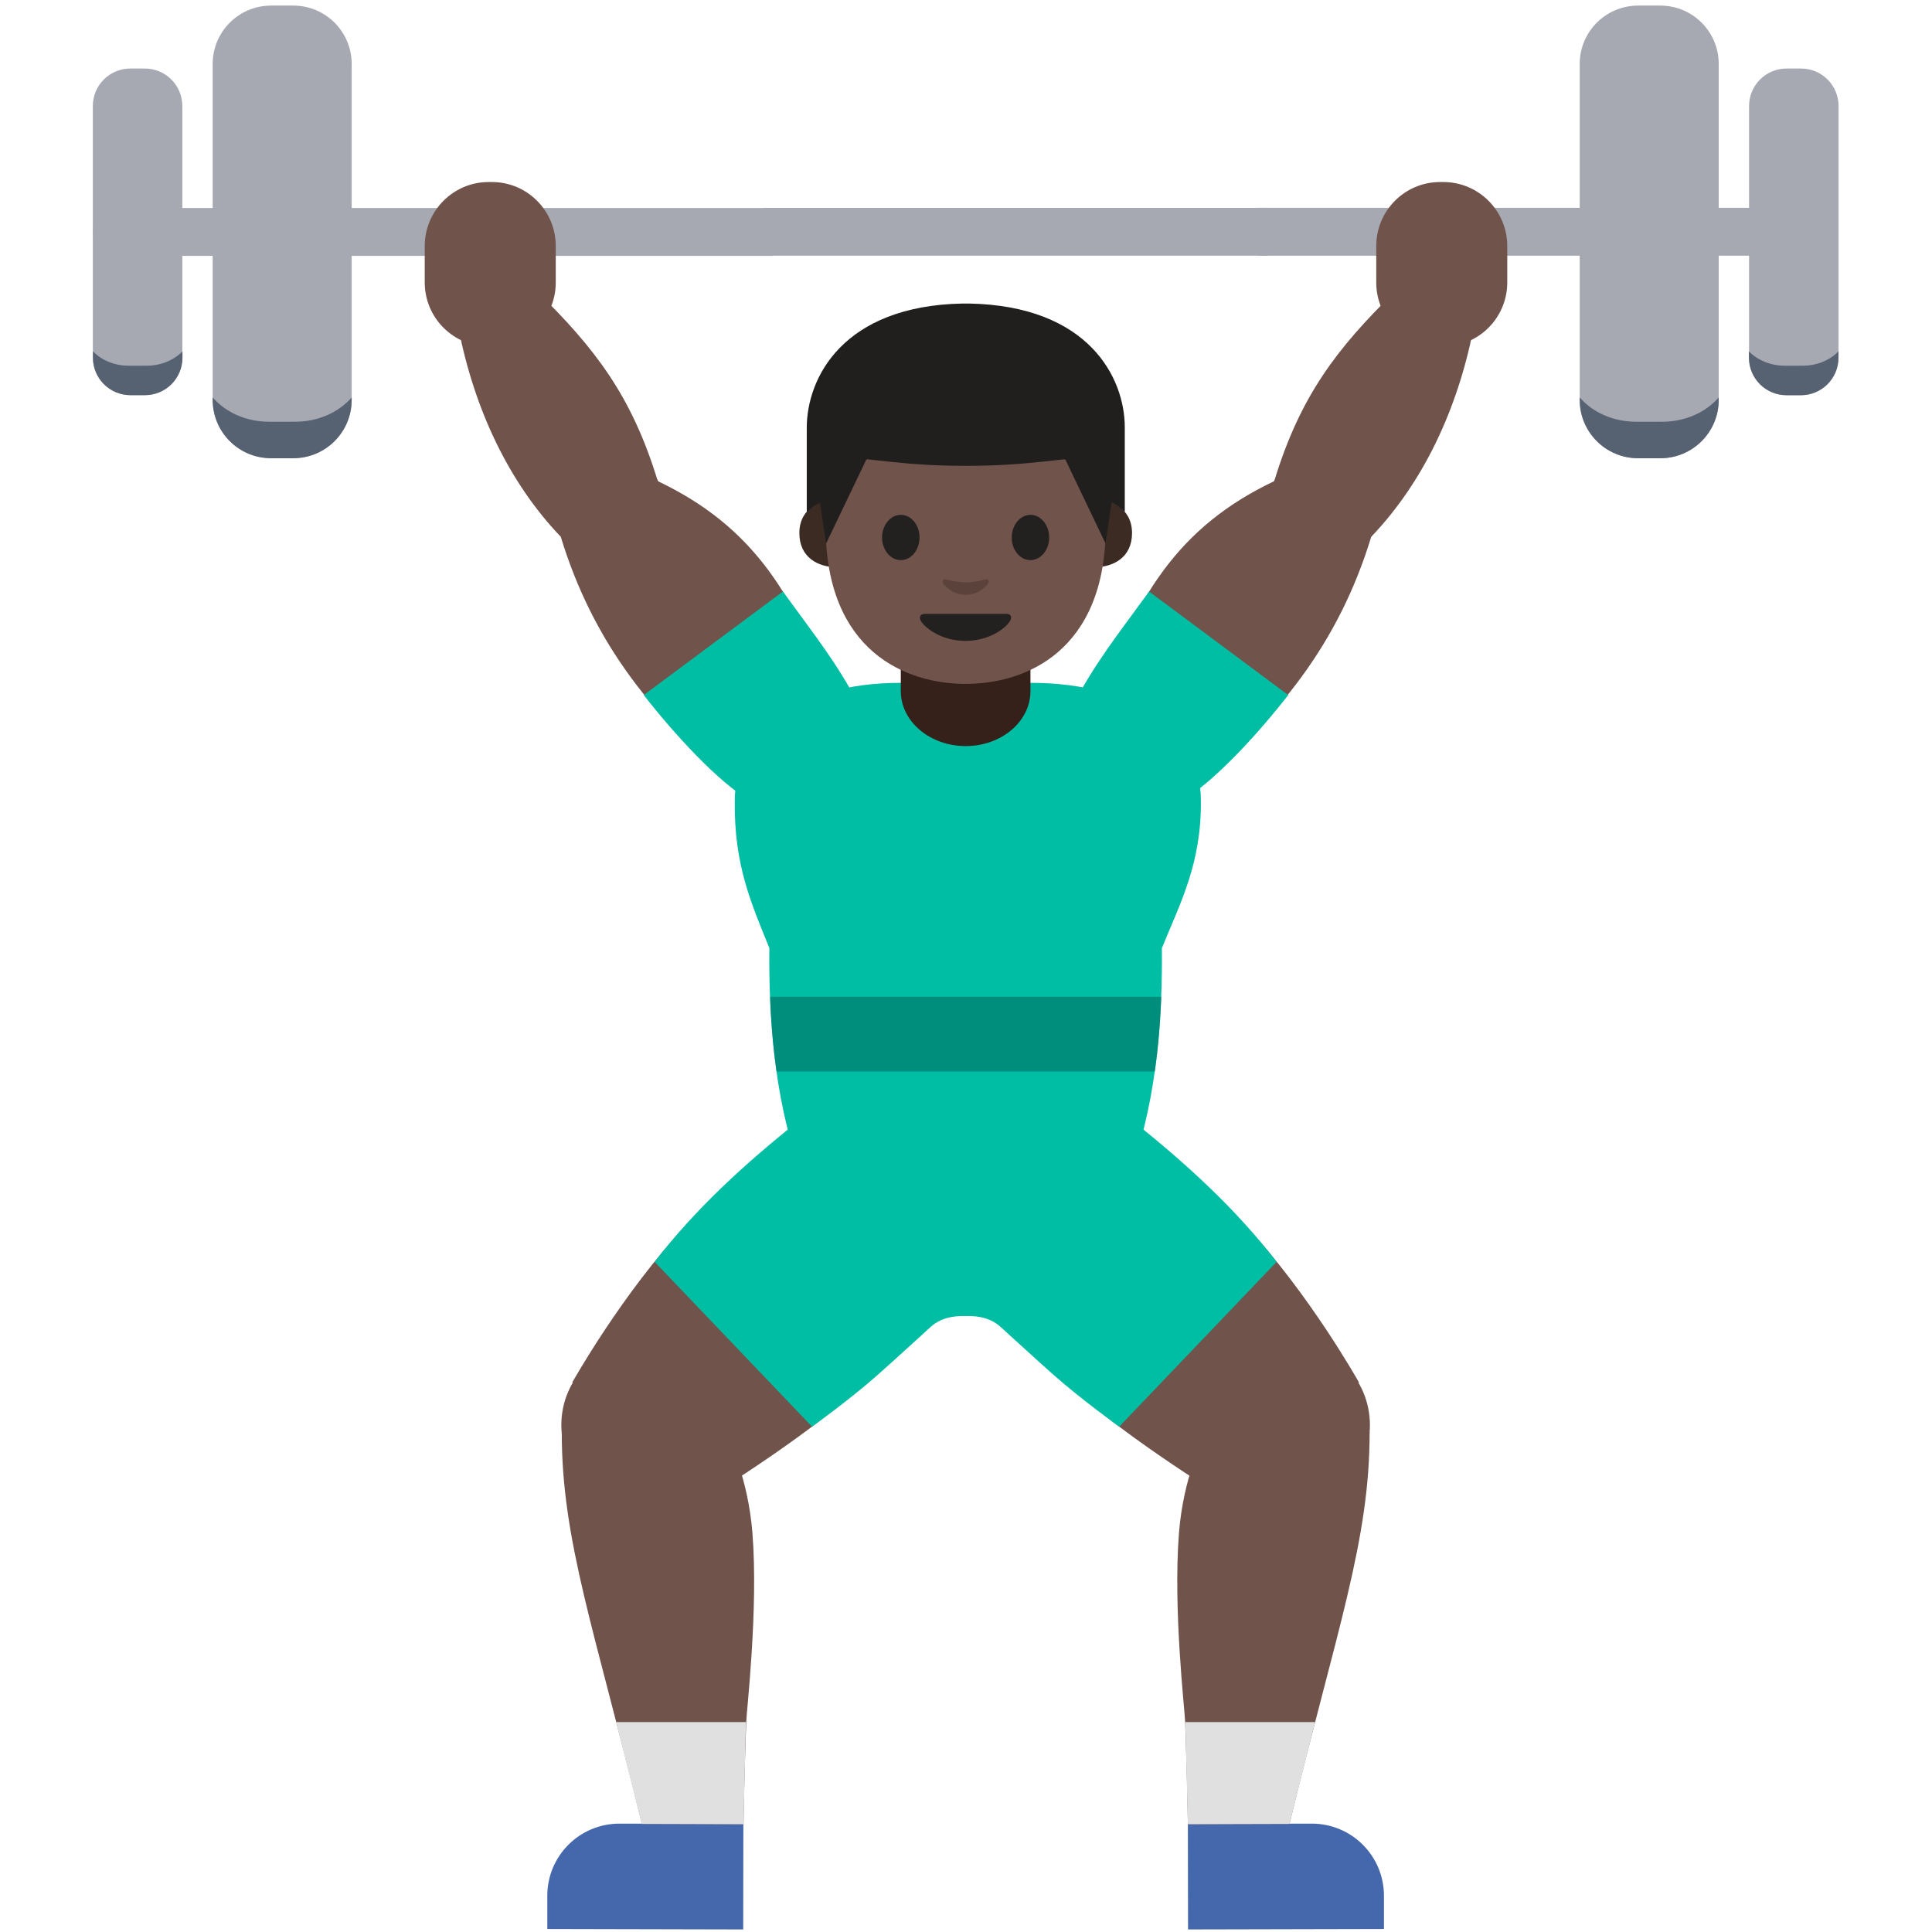 <?xml version="1.0" encoding="UTF-8" standalone="no"?>
<!-- Generator: Adobe Illustrator 19.2.1, SVG Export Plug-In . SVG Version: 6.00 Build 0)  -->

<svg
   xmlns:dc="http://purl.org/dc/elements/1.1/"
   xmlns:cc="http://creativecommons.org/ns#"
   xmlns:rdf="http://www.w3.org/1999/02/22-rdf-syntax-ns#"
   xmlns:svg="http://www.w3.org/2000/svg"
   xmlns="http://www.w3.org/2000/svg"
   xmlns:sodipodi="http://sodipodi.sourceforge.net/DTD/sodipodi-0.dtd"
   xmlns:inkscape="http://www.inkscape.org/namespaces/inkscape"
   version="1.1"
   id="图层_1"
   x="0px"
   y="0px"
   viewBox="0 0 128 128"
   style="enable-background:new 0 0 128 128;"
   xml:space="preserve"
   inkscape:version="0.91 r13725"
   sodipodi:docname="1f3cb-1f3ff-200d-2642-fe0f.svg"><defs
     id="defs1438" /><sodipodi:namedview
     pagecolor="#ffffff"
     bordercolor="#666666"
     borderopacity="1"
     objecttolerance="10"
     gridtolerance="10"
     guidetolerance="10"
     inkscape:pageopacity="0"
     inkscape:pageshadow="2"
     inkscape:window-width="1024"
     inkscape:window-height="717"
     id="namedview1436"
     showgrid="false"
     inkscape:zoom="11.313709"
     inkscape:cx="69.957777"
     inkscape:cy="95.610542"
     inkscape:window-x="0"
     inkscape:window-y="0"
     inkscape:window-maximized="1"
     inkscape:current-layer="图层_1" /><g
     id="g1300"><g
       id="g1302"><g
         id="g1304"><path
           style="fill:#A6A9B2;"
           d="M7.74,13.77c-0.88,0-1.59,0.71-1.59,1.59c0,0.88,0.71,1.59,1.59,1.59h43.49v-3.17H7.74z"
           id="path1306" /><path
           style="fill:#A6A9B2;"
           d="M120.22,13.77H83.37v3.17h36.85c0.88,0,1.59-0.71,1.59-1.59     C121.8,14.48,121.09,13.77,120.22,13.77z"
           id="path1308" /><g
           id="g1310"><path
             style="fill:#A6A9B2;"
             d="M104.66,4.24c0-2.14,1.73-3.87,3.87-3.87H110c2.14,0,3.87,1.73,3.87,3.87v22.25      c0,2.14-1.73,3.87-3.87,3.87h-1.47c-2.14,0-3.87-1.73-3.87-3.87V4.24z"
             id="path1312" /><path
             style="fill:#A6A9B2;"
             d="M115.88,7.03c0-1.38,1.11-2.49,2.49-2.49h0.95c1.38,0,2.49,1.11,2.49,2.49v16.67      c0,1.38-1.11,2.49-2.49,2.49h-0.95c-1.38,0-2.49-1.11-2.49-2.49V7.03z"
             id="path1314" /></g><g
           id="g1316"><path
             style="fill:#A6A9B2;"
             d="M23.3,26.48c0,2.14-1.73,3.87-3.87,3.87h-1.47c-2.14,0-3.87-1.73-3.87-3.87V4.24      c0-2.14,1.73-3.87,3.87-3.87h1.47c2.14,0,3.87,1.73,3.87,3.87V26.48z"
             id="path1318" /><path
             style="fill:#A6A9B2;"
             d="M12.08,23.69c0,1.38-1.11,2.49-2.49,2.49H8.64c-1.38,0-2.49-1.11-2.49-2.49V7.03      c0-1.38,1.11-2.49,2.49-2.49h0.95c1.38,0,2.49,1.11,2.49,2.49V23.69z"
             id="path1320" /></g><rect
           x="50.57"
           y="13.77"
           style="fill:#A6A9B2;"
           width="33.45"
           height="3.17"
           id="rect1322" /></g><g
         id="g1324"><path
           style="fill:#566172;"
           d="M19.57,27.94h-1.75c-1.54,0-2.89-0.64-3.73-1.61v0.16c0,2.14,1.73,3.87,3.87,3.87h1.47     c2.14,0,3.87-1.73,3.87-3.87v-0.16C22.46,27.3,21.1,27.94,19.57,27.94z"
           id="path1326" /><path
           style="fill:#566172;"
           d="M8.54,24.23c-0.97,0-1.82-0.37-2.38-0.95v0.41c0,1.38,1.11,2.49,2.49,2.49h0.95     c1.38,0,2.49-1.11,2.49-2.49v-0.41c-0.56,0.57-1.41,0.95-2.38,0.95H8.54z"
           id="path1328" /></g><g
         id="g1330"><path
           style="fill:#566172;"
           d="M108.39,27.94h1.75c1.54,0,2.89-0.64,3.73-1.61v0.16c0,2.14-1.73,3.87-3.87,3.87h-1.47     c-2.14,0-3.87-1.73-3.87-3.87v-0.16C105.49,27.3,106.85,27.94,108.39,27.94z"
           id="path1332" /><path
           style="fill:#566172;"
           d="M119.42,24.23c0.97,0,1.82-0.37,2.38-0.95v0.41c0,1.38-1.11,2.49-2.49,2.49h-0.95     c-1.38,0-2.49-1.11-2.49-2.49v-0.41c0.56,0.57,1.41,0.95,2.38,0.95H119.42z"
           id="path1334" /></g></g><g
       id="g1336"><g
         id="g1338"><path
           style="fill:#FADCBC;"
           d="M72.3,127.83"
           id="path1340" /><g
           id="g1342"><path
             style="fill:#4568AD;"
             d="M49.24,127.83l-12.98-0.03l0-2.22c0.01-2.63,2.14-4.76,4.78-4.76l8.21,0.02L49.24,127.83z"
             id="path1344" /><path
             style="fill:#70534A;"
             d="M45.67,99.96l-7.75-8.38c0,0,3.32-5.93,7.53-10.39c4.19-4.44,9.89-7.65,9.89-7.65l8.56,9.19      c0,0-3.33,6.13-7.57,9.77S45.67,99.96,45.67,99.96z"
             id="path1346" /><circle
             style="fill:#70534A;"
             cx="42.75"
             cy="94.41"
             r="5.56"
             id="circle1348" /><path
             style="fill:#FADCBC;"
             d="M50.51,114.09"
             id="path1350" /><path
             style="fill:#00BEA4;"
             d="M63.41,73.99c-2.85-2.81-7.44-2.78-10.25,0.07l0,0c-3.92,3.11-7.12,6.08-9.79,9.54L53.8,94.52      c0,0,2.45-1.75,4.36-3.44c1.11-0.98,2.86-2.59,3.5-3.17c0.83-0.75,1.87-0.72,2.33-0.72l1.17-10.35      C64.82,75.78,64.24,74.8,63.41,73.99z"
             id="path1352" /><path
             style="fill:#70534A;"
             d="M49.26,120.86l-6.73-0.02c-3.1-12.78-5.33-18.77-5.31-25.98l11.03,0.49c0,0,1.3,2.46,1.6,6.21      c0.4,5.08-0.39,11.78-0.41,12.53C49.3,117.98,49.26,120.86,49.26,120.86z"
             id="path1354" /><polygon
             style="fill:#E0E0E0;"
             points="49.42,114.09 40.82,114.09 42.52,120.84 49.26,120.86     "
             id="polygon1356" /></g><g
           id="g1358"><path
             style="fill:#4568AD;"
             d="M78.71,127.83l12.98-0.03l0-2.22c-0.01-2.63-2.14-4.76-4.78-4.76l-8.21,0.02L78.71,127.83z"
             id="path1360" /><path
             style="fill:#70534A;"
             d="M82.28,99.96l7.75-8.38c0,0-3.32-5.93-7.53-10.39c-4.19-4.44-9.89-7.65-9.89-7.65l-8.56,9.19      c0,0,3.33,6.13,7.57,9.77S82.28,99.96,82.28,99.96z"
             id="path1362" /><circle
             style="fill:#70534A;"
             cx="85.2"
             cy="94.41"
             r="5.56"
             id="circle1364" /><path
             style="fill:#FADCBC;"
             d="M77.44,114.09"
             id="path1366" /><path
             style="fill:#00BEA4;"
             d="M64.54,73.99c2.85-2.81,7.44-2.78,10.25,0.07l0,0c3.92,3.11,7.12,6.08,9.79,9.54L74.15,94.52      c0,0-2.45-1.75-4.36-3.44c-1.11-0.98-2.86-2.59-3.5-3.17c-0.83-0.75-1.87-0.72-2.33-0.72l-1.17-10.35      C63.14,75.78,63.72,74.8,64.54,73.99z"
             id="path1368" /><path
             style="fill:#70534A;"
             d="M78.7,120.86l6.73-0.02c3.1-12.78,5.33-18.77,5.31-25.98l-11.03,0.49c0,0-1.3,2.46-1.6,6.21      c-0.4,5.08,0.39,11.78,0.41,12.53C78.66,117.98,78.7,120.86,78.7,120.86z"
             id="path1370" /><polygon
             style="fill:#E0E0E0;"
             points="78.53,114.09 87.13,114.09 85.43,120.84 78.7,120.86     "
             id="polygon1372" /></g></g><g
         id="g1374"><g
           id="g1376"><path
             style="fill:#00BEA4;"
             d="M 59.641 45.24 C 52.631 45.24 48.68 48.71 48.68 53.07 C 48.63 57.3 49.761 59.821 50.971 62.811 C 50.931 67.191 51.241 72.51 52.961 77.42 L 63.965 77.42 L 63.965 77.43 L 74.986 77.43 C 76.708 72.52 77.017 67.2 76.977 62.82 C 78.188 59.82 79.611 57.23 79.561 53 C 79.561 48.63 75.326 45.24 68.309 45.24 L 63.971 45.24 L 63.965 45.24 L 59.641 45.24 z "
             id="path1378" /><path
             style="opacity:0.7;fill:#00796B;"
             d="M 51.02 66.039 C 51.08 67.729 51.219 69.38 51.449 70.99 L 63.975 70.99 L 63.98 70.99 L 76.51 70.99 C 76.74 69.38 76.879 67.729 76.939 66.039 L 63.98 66.039 L 63.975 66.039 L 51.02 66.039 z "
             id="path1380" /></g><g
           id="g1382" /></g><g
         id="g1388"><g
           id="g1390"><g
             id="g1392"><path
               style="fill:#70534A;"
               d="M 35.539 19.27 L 30.381 21.77 C 31.441 27.15 33.721 31.971 37.141 35.551 L 43.58 31.881 C 41.86 26.221 39.409 23.06 35.539 19.27 z M 43.59 31.881 L 37.15 35.551 C 39.28 42.581 43.38 47.741 49.01 52.221 L 55.561 47.721 C 52.941 39.421 49.8 34.841 43.59 31.881 z "
               id="XMLID_22_" /><ellipse
               transform="matrix(0.864 -0.504 0.504 0.864 -11.435 24.887)"
               style="fill:#70534a;fill-opacity:1"
               cx="40.3"
               cy="33.59"
               rx="3.71"
               ry="3.71"
               id="ellipse1394" /><path
               style="fill:#70534A;"
               d="M32.38,12.06l0.21,0c2.34,0,4.23,1.9,4.23,4.24l0,2.42c0,2.34-1.9,4.23-4.24,4.23l-0.21,0       c-2.34,0-4.23-1.9-4.23-4.24l0-2.42C28.15,13.95,30.04,12.06,32.38,12.06z"
               id="path1399" /><path
               style="fill:#FADCBC;"
               d="M48.84,51.59c-1.02-1.94-0.27-4.34,1.67-5.36c2.99-1.57,4.51,0.05,5.36,1.67       c1.02,1.94,0.27,4.34-1.67,5.36C52.26,54.28,49.86,53.54,48.84,51.59z"
               id="path1401" /><path
               style="fill:#00BEA4;"
               d="M55.16,53.13c2.14-1.57,2.99-4.08,1.8-6.33l0,0c-1.56-2.96-2.92-4.62-5.09-7.61l-9.22,6.86       c1.92,2.46,4.91,5.78,7.1,7.03C51.72,54.41,53.02,54.7,55.16,53.13z"
               id="path1403" /></g></g><g
           id="g1405"><g
             id="g1407"><path
               style="fill:#70534A;"
               d="M 92.461 19.27 C 88.591 23.06 86.14 26.221 84.42 31.881 L 90.859 35.551 C 94.279 31.971 96.559 27.15 97.619 21.77 L 92.461 19.27 z M 84.41 31.881 C 78.2 34.841 75.059 39.421 72.439 47.721 L 78.99 52.221 C 84.62 47.741 88.72 42.581 90.85 35.551 L 84.41 31.881 z "
               id="XMLID_21_" /><ellipse
               transform="matrix(0.504 -0.864 0.864 0.504 14.493 92.41)"
               style="fill:#70534a;fill-opacity:1"
               cx="87.7"
               cy="33.59"
               rx="3.71"
               ry="3.71"
               id="ellipse1409" /><path
               style="fill:#70534A;"
               d="M95.62,12.06l-0.21,0c-2.34,0-4.23,1.9-4.23,4.24l0,2.42c0,2.34,1.9,4.23,4.24,4.23l0.21,0       c2.34,0,4.23-1.9,4.23-4.24l0-2.42C99.85,13.95,97.96,12.06,95.62,12.06z"
               id="path1414" /><path
               style="fill:#FADCBC;"
               d="M79.16,51.59c1.02-1.94,0.27-4.34-1.67-5.36c-2.99-1.57-4.51,0.05-5.36,1.67       c-1.02,1.94-0.27,4.34,1.67,5.36C75.74,54.28,78.14,53.54,79.16,51.59z"
               id="path1416" /><path
               style="fill:#00BEA4;"
               d="M72.84,53.13c-2.14-1.57-2.99-4.08-1.8-6.33l0,0c1.56-2.96,2.92-4.62,5.09-7.61l9.22,6.86       c-1.92,2.46-4.91,5.78-7.1,7.03C76.28,54.41,74.98,54.7,72.84,53.13z"
               id="path1418" /></g></g></g><g
         id="g1420"><g
           id="g1422"><path
             id="XMLID_20_"
             style="fill:#35201A;"
             d="M63.98,49.43L63.98,49.43c-2.37,0-4.3-1.63-4.3-3.64v-3.11h8.59v3.11      C68.27,47.8,66.35,49.43,63.98,49.43z" /></g><g
           id="g1425"><g
             id="XMLID_17_"><path
               id="XMLID_19_"
               style="fill:#3B2B23;"
               d="M73.29,33.19c0,0,1.71,0.3,1.71,2.13c0,1.62-1.25,2.26-2.49,2.26v-4.39H73.29z" /><path
               id="XMLID_18_"
               style="fill:#3B2B23;"
               d="M54.67,33.19c0,0-1.71,0.3-1.71,2.13c0,1.62,1.25,2.26,2.49,2.26v-4.39H54.67z" /></g><path
             id="XMLID_16_"
             style="fill:#70534A;"
             d="M63.98,21.15c-7.36,0-9.28,5.7-9.28,13.71c0,8.31,5.34,10.45,9.28,10.45      c3.88,0,9.28-2.09,9.28-10.45C73.26,26.86,71.33,21.15,63.98,21.15z" /><path
             id="XMLID_15_"
             style="fill:#232020;"
             d="M60.92,35.61c0,0.83-0.55,1.5-1.24,1.5c-0.68,0-1.24-0.67-1.24-1.5      c0-0.83,0.56-1.5,1.24-1.5C60.37,34.11,60.92,34.78,60.92,35.61" /><path
             id="XMLID_14_"
             style="fill:#232020;"
             d="M67.03,35.61c0,0.83,0.55,1.5,1.24,1.5c0.68,0,1.24-0.67,1.24-1.5      c0-0.83-0.56-1.5-1.24-1.5C67.59,34.11,67.03,34.78,67.03,35.61" /><path
             id="XMLID_68_"
             style="fill:#232020;"
             d="M66.66,40.67c-0.38,0-2.69,0-2.69,0s-2.31,0-2.69,0c-0.31,0-0.44,0.21-0.24,0.52      c0.29,0.43,1.34,1.27,2.92,1.27s2.64-0.83,2.92-1.27C67.1,40.88,66.97,40.67,66.66,40.67z" /><path
             id="XMLID_67_"
             style="fill:#5B423A;"
             d="M65.28,38.39c-0.46,0.13-0.93,0.19-1.3,0.19c-0.37,0-0.84-0.06-1.3-0.19      c-0.2-0.06-0.27,0.13-0.2,0.25c0.15,0.26,0.73,0.77,1.5,0.77c0.77,0,1.35-0.51,1.5-0.77C65.55,38.52,65.47,38.33,65.28,38.39z" /><path
             id="XMLID_66_"
             style="fill:#211E1E;"
             d="M64.2,20.11c0,0-0.14,0-0.21,0c-0.06,0-0.21,0-0.21,0      c-7.94,0.15-10.33,4.93-10.33,8.24c0,3.22,0,5.58,0,5.58s0.13-0.13,0.36-0.31c0.25-0.19,0.52-0.3,0.52-0.3l0.4,2.69l2.65-5.53      c0.02-0.03,0.05-0.05,0.09-0.05l1.57,0.17c1.58,0.17,3.16,0.26,4.74,0.26v0c0.07,0,0.14,0,0.21,0c0.07,0,0.14,0,0.21,0v0      c1.58,0,3.17-0.09,4.74-0.26l1.57-0.17c0.04,0,0.07,0.02,0.09,0.05L73.24,36l0.4-2.69c0,0,0.28,0.11,0.52,0.3      c0.23,0.18,0.36,0.31,0.36,0.31s0-2.36,0-5.58C74.53,25.04,72.14,20.26,64.2,20.11z" /></g></g></g></g></svg>